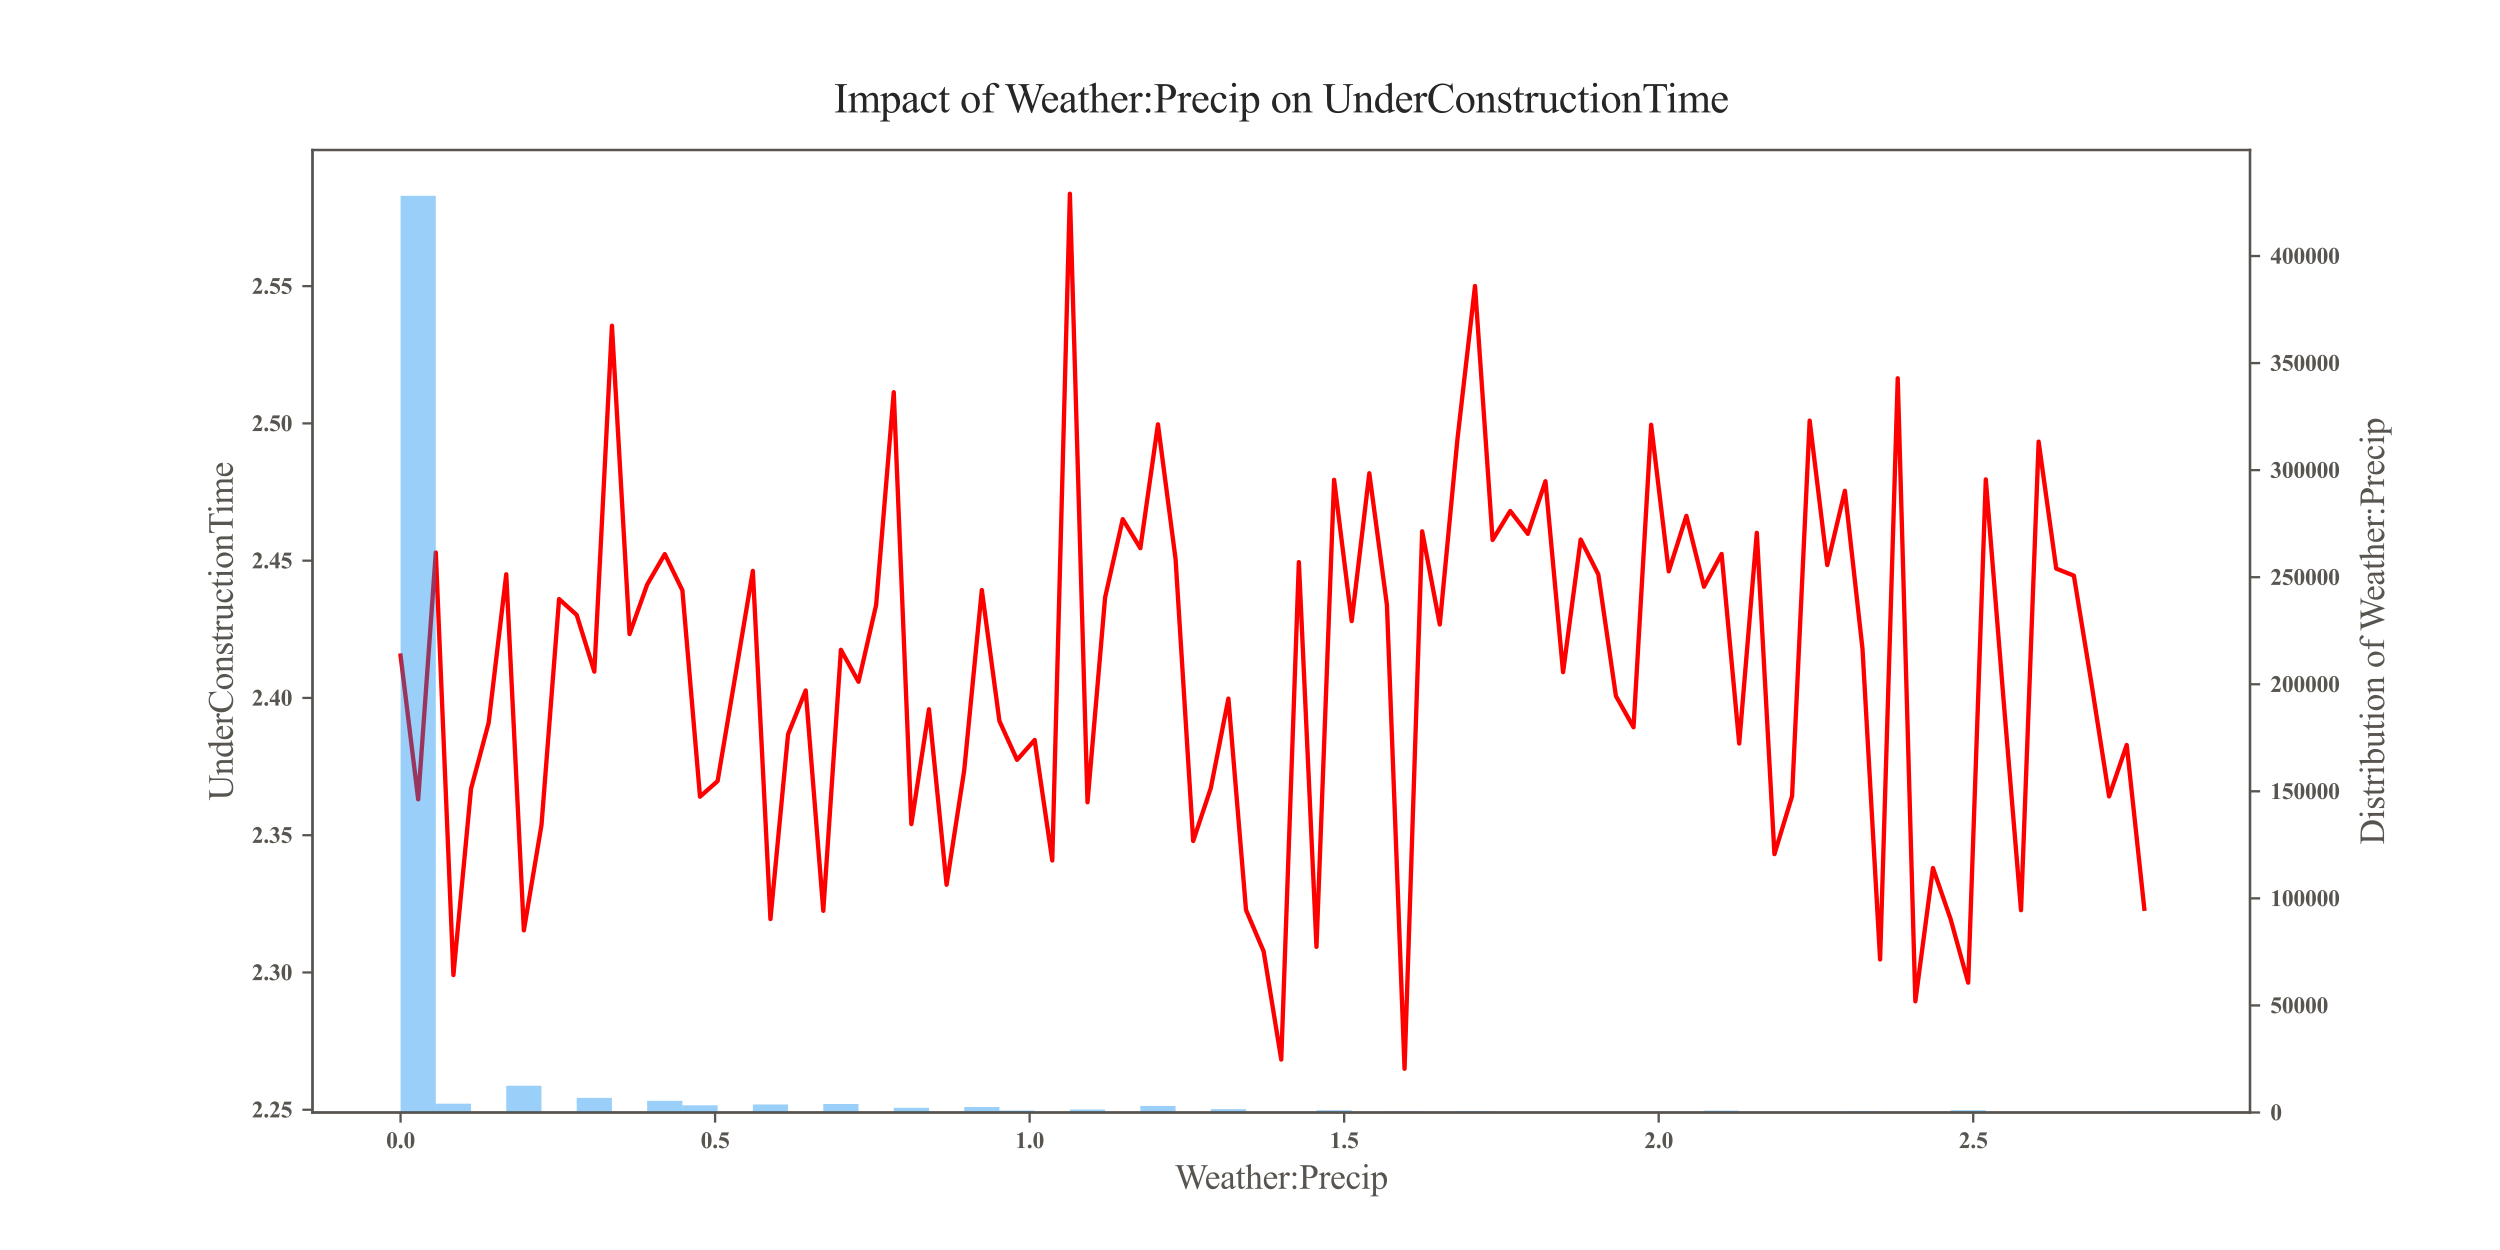 <?xml version="1.0" encoding="utf-8" standalone="no"?>
<!DOCTYPE svg PUBLIC "-//W3C//DTD SVG 1.1//EN"
  "http://www.w3.org/Graphics/SVG/1.1/DTD/svg11.dtd">
<svg xmlns:xlink="http://www.w3.org/1999/xlink" width="864pt" height="432pt" viewBox="0 0 864 432" xmlns="http://www.w3.org/2000/svg" version="1.1">
 <defs>
  <style type="text/css">*{stroke-linejoin: round; stroke-linecap: butt}</style>
 </defs>
 <g id="figure_1">
  <g id="patch_1">
   <path d="M 0 432 
L 864 432 
L 864 0 
L 0 0 
z
" style="fill: #ffffff"/>
  </g>
  <g id="axes_1">
   <g id="patch_2">
    <path d="M 108 384.48 
L 777.6 384.48 
L 777.6 51.84 
L 108 51.84 
z
" style="fill: #ffffff"/>
   </g>
   <g id="PolyCollection_1"/>
   <g id="matplotlib.axis_1">
    <g id="xtick_1">
     <g id="line2d_1">
      <defs>
       <path id="mfc315e205b" d="M 0 0 
L 0 3.5 
" style="stroke: #58544f; stroke-width: 0.8"/>
      </defs>
      <g>
       <use xlink:href="#mfc315e205b" x="138.436" y="384.48" style="fill: #58544f; stroke: #58544f; stroke-width: 0.8"/>
      </g>
     </g>
     <g id="text_1">
      <!-- 0.0 -->
      <g style="fill: #58544f" transform="translate(133.436 396.777) scale(0.08 -0.08)">
       <defs>
        <path id="TimesNewRomanPS-BoldMT-30" d="M 2966 2119 
Q 2966 1484 2788 934 
Q 2681 597 2501 381 
Q 2322 166 2094 39 
Q 1866 -88 1597 -88 
Q 1291 -88 1044 68 
Q 797 225 606 516 
Q 469 728 366 1081 
Q 231 1559 231 2069 
Q 231 2759 425 3338 
Q 584 3816 909 4070 
Q 1234 4325 1597 4325 
Q 1966 4325 2286 4073 
Q 2606 3822 2756 3397 
Q 2966 2813 2966 2119 
z
M 2003 2125 
Q 2003 3238 1991 3422 
Q 1959 3856 1841 4009 
Q 1763 4109 1588 4109 
Q 1453 4109 1375 4034 
Q 1259 3925 1218 3648 
Q 1178 3372 1178 1719 
Q 1178 819 1241 513 
Q 1288 291 1375 216 
Q 1463 141 1606 141 
Q 1763 141 1841 241 
Q 1972 416 1991 781 
L 2003 2125 
z
" transform="scale(0.016)"/>
        <path id="TimesNewRomanPS-BoldMT-2e" d="M 800 963 
Q 1019 963 1170 809 
Q 1322 656 1322 441 
Q 1322 225 1169 73 
Q 1016 -78 800 -78 
Q 584 -78 432 73 
Q 281 225 281 441 
Q 281 656 432 809 
Q 584 963 800 963 
z
" transform="scale(0.016)"/>
       </defs>
       <use xlink:href="#TimesNewRomanPS-BoldMT-30"/>
       <use xlink:href="#TimesNewRomanPS-BoldMT-2e" x="50"/>
       <use xlink:href="#TimesNewRomanPS-BoldMT-30" x="75"/>
      </g>
     </g>
    </g>
    <g id="xtick_2">
     <g id="line2d_2">
      <g>
       <use xlink:href="#mfc315e205b" x="247.138" y="384.48" style="fill: #58544f; stroke: #58544f; stroke-width: 0.8"/>
      </g>
     </g>
     <g id="text_2">
      <!-- 0.5 -->
      <g style="fill: #58544f" transform="translate(242.138 396.777) scale(0.08 -0.08)">
       <defs>
        <path id="TimesNewRomanPS-BoldMT-35" d="M 975 4238 
L 2959 4238 
L 2644 3431 
L 975 3431 
L 816 3009 
Q 1894 2969 2475 2472 
Q 2953 2063 2953 1453 
Q 2953 1063 2731 689 
Q 2509 316 2106 114 
Q 1703 -88 1222 -88 
Q 703 -88 425 106 
Q 231 244 231 419 
Q 231 553 332 656 
Q 434 759 569 759 
Q 691 759 816 709 
Q 941 659 1244 447 
Q 1434 316 1572 266 
Q 1669 228 1791 228 
Q 2047 228 2226 415 
Q 2406 603 2406 866 
Q 2406 1416 1856 1759 
Q 1306 2103 469 2103 
Q 384 2103 216 2100 
L 975 4238 
z
" transform="scale(0.016)"/>
       </defs>
       <use xlink:href="#TimesNewRomanPS-BoldMT-30"/>
       <use xlink:href="#TimesNewRomanPS-BoldMT-2e" x="50"/>
       <use xlink:href="#TimesNewRomanPS-BoldMT-35" x="75"/>
      </g>
     </g>
    </g>
    <g id="xtick_3">
     <g id="line2d_3">
      <g>
       <use xlink:href="#mfc315e205b" x="355.839" y="384.48" style="fill: #58544f; stroke: #58544f; stroke-width: 0.8"/>
      </g>
     </g>
     <g id="text_3">
      <!-- 1.0 -->
      <g style="fill: #58544f" transform="translate(350.839 396.777) scale(0.08 -0.08)">
       <defs>
        <path id="TimesNewRomanPS-BoldMT-31" d="M 2084 4325 
L 2084 859 
Q 2084 469 2118 361 
Q 2153 253 2262 184 
Q 2372 116 2613 116 
L 2709 116 
L 2709 0 
L 478 0 
L 478 116 
L 591 116 
Q 863 116 978 178 
Q 1094 241 1134 350 
Q 1175 459 1175 859 
L 1175 3056 
Q 1175 3350 1147 3423 
Q 1119 3497 1042 3548 
Q 966 3600 866 3600 
Q 706 3600 478 3500 
L 422 3613 
L 1981 4325 
L 2084 4325 
z
" transform="scale(0.016)"/>
       </defs>
       <use xlink:href="#TimesNewRomanPS-BoldMT-31"/>
       <use xlink:href="#TimesNewRomanPS-BoldMT-2e" x="50"/>
       <use xlink:href="#TimesNewRomanPS-BoldMT-30" x="75"/>
      </g>
     </g>
    </g>
    <g id="xtick_4">
     <g id="line2d_4">
      <g>
       <use xlink:href="#mfc315e205b" x="464.54" y="384.48" style="fill: #58544f; stroke: #58544f; stroke-width: 0.8"/>
      </g>
     </g>
     <g id="text_4">
      <!-- 1.5 -->
      <g style="fill: #58544f" transform="translate(459.54 396.777) scale(0.08 -0.08)">
       <use xlink:href="#TimesNewRomanPS-BoldMT-31"/>
       <use xlink:href="#TimesNewRomanPS-BoldMT-2e" x="50"/>
       <use xlink:href="#TimesNewRomanPS-BoldMT-35" x="75"/>
      </g>
     </g>
    </g>
    <g id="xtick_5">
     <g id="line2d_5">
      <g>
       <use xlink:href="#mfc315e205b" x="573.242" y="384.48" style="fill: #58544f; stroke: #58544f; stroke-width: 0.8"/>
      </g>
     </g>
     <g id="text_5">
      <!-- 2.0 -->
      <g style="fill: #58544f" transform="translate(568.242 396.777) scale(0.08 -0.08)">
       <defs>
        <path id="TimesNewRomanPS-BoldMT-32" d="M 2650 0 
L 156 0 
L 156 69 
Q 1303 1434 1548 1906 
Q 1794 2378 1794 2828 
Q 1794 3156 1591 3373 
Q 1388 3591 1094 3591 
Q 613 3591 347 3109 
L 231 3150 
Q 400 3750 744 4037 
Q 1088 4325 1538 4325 
Q 1859 4325 2125 4175 
Q 2391 4025 2541 3764 
Q 2691 3503 2691 3275 
Q 2691 2859 2459 2431 
Q 2144 1853 1081 819 
L 1997 819 
Q 2334 819 2436 847 
Q 2538 875 2603 942 
Q 2669 1009 2775 1225 
L 2888 1225 
L 2650 0 
z
" transform="scale(0.016)"/>
       </defs>
       <use xlink:href="#TimesNewRomanPS-BoldMT-32"/>
       <use xlink:href="#TimesNewRomanPS-BoldMT-2e" x="50"/>
       <use xlink:href="#TimesNewRomanPS-BoldMT-30" x="75"/>
      </g>
     </g>
    </g>
    <g id="xtick_6">
     <g id="line2d_6">
      <g>
       <use xlink:href="#mfc315e205b" x="681.943" y="384.48" style="fill: #58544f; stroke: #58544f; stroke-width: 0.8"/>
      </g>
     </g>
     <g id="text_6">
      <!-- 2.5 -->
      <g style="fill: #58544f" transform="translate(676.943 396.777) scale(0.08 -0.08)">
       <use xlink:href="#TimesNewRomanPS-BoldMT-32"/>
       <use xlink:href="#TimesNewRomanPS-BoldMT-2e" x="50"/>
       <use xlink:href="#TimesNewRomanPS-BoldMT-35" x="75"/>
      </g>
     </g>
    </g>
    <g id="text_7">
     <!-- Weather:Precip -->
     <g style="fill: #58544f" transform="translate(405.967 410.821) scale(0.12 -0.12)">
      <defs>
       <path id="TimesNewRomanPSMT-57" d="M 5991 4238 
L 5991 4122 
Q 5825 4122 5722 4062 
Q 5619 4003 5525 3841 
Q 5463 3731 5328 3319 
L 4147 -97 
L 4022 -97 
L 3056 2613 
L 2097 -97 
L 1984 -97 
L 725 3422 
Q 584 3816 547 3888 
Q 484 4006 376 4064 
Q 269 4122 84 4122 
L 84 4238 
L 1653 4238 
L 1653 4122 
L 1578 4122 
Q 1413 4122 1325 4047 
Q 1238 3972 1238 3866 
Q 1238 3756 1375 3363 
L 2209 984 
L 2913 3006 
L 2788 3363 
L 2688 3647 
Q 2622 3803 2541 3922 
Q 2500 3981 2441 4022 
Q 2363 4078 2284 4103 
Q 2225 4122 2097 4122 
L 2097 4238 
L 3747 4238 
L 3747 4122 
L 3634 4122 
Q 3459 4122 3378 4047 
Q 3297 3972 3297 3844 
Q 3297 3684 3438 3288 
L 4250 984 
L 5056 3319 
Q 5194 3706 5194 3856 
Q 5194 3928 5148 3990 
Q 5103 4053 5034 4078 
Q 4916 4122 4725 4122 
L 4725 4238 
L 5991 4238 
z
" transform="scale(0.016)"/>
       <path id="TimesNewRomanPSMT-65" d="M 681 1784 
Q 678 1147 991 784 
Q 1303 422 1725 422 
Q 2006 422 2214 576 
Q 2422 731 2563 1106 
L 2659 1044 
Q 2594 616 2278 264 
Q 1963 -88 1488 -88 
Q 972 -88 605 314 
Q 238 716 238 1394 
Q 238 2128 614 2539 
Q 991 2950 1559 2950 
Q 2041 2950 2350 2633 
Q 2659 2316 2659 1784 
L 681 1784 
z
M 681 1966 
L 2006 1966 
Q 1991 2241 1941 2353 
Q 1863 2528 1708 2628 
Q 1553 2728 1384 2728 
Q 1125 2728 920 2526 
Q 716 2325 681 1966 
z
" transform="scale(0.016)"/>
       <path id="TimesNewRomanPSMT-61" d="M 1822 413 
Q 1381 72 1269 19 
Q 1100 -59 909 -59 
Q 613 -59 420 144 
Q 228 347 228 678 
Q 228 888 322 1041 
Q 450 1253 767 1440 
Q 1084 1628 1822 1897 
L 1822 2009 
Q 1822 2438 1686 2597 
Q 1550 2756 1291 2756 
Q 1094 2756 978 2650 
Q 859 2544 859 2406 
L 866 2225 
Q 866 2081 792 2003 
Q 719 1925 600 1925 
Q 484 1925 411 2006 
Q 338 2088 338 2228 
Q 338 2497 613 2722 
Q 888 2947 1384 2947 
Q 1766 2947 2009 2819 
Q 2194 2722 2281 2516 
Q 2338 2381 2338 1966 
L 2338 994 
Q 2338 584 2353 492 
Q 2369 400 2405 369 
Q 2441 338 2488 338 
Q 2538 338 2575 359 
Q 2641 400 2828 588 
L 2828 413 
Q 2478 -56 2159 -56 
Q 2006 -56 1915 50 
Q 1825 156 1822 413 
z
M 1822 616 
L 1822 1706 
Q 1350 1519 1213 1441 
Q 966 1303 859 1153 
Q 753 1003 753 825 
Q 753 600 887 451 
Q 1022 303 1197 303 
Q 1434 303 1822 616 
z
" transform="scale(0.016)"/>
       <path id="TimesNewRomanPSMT-74" d="M 1031 3803 
L 1031 2863 
L 1700 2863 
L 1700 2644 
L 1031 2644 
L 1031 788 
Q 1031 509 1111 412 
Q 1191 316 1316 316 
Q 1419 316 1516 380 
Q 1613 444 1666 569 
L 1788 569 
Q 1678 263 1478 108 
Q 1278 -47 1066 -47 
Q 922 -47 784 33 
Q 647 113 581 261 
Q 516 409 516 719 
L 516 2644 
L 63 2644 
L 63 2747 
Q 234 2816 414 2980 
Q 594 3144 734 3369 
Q 806 3488 934 3803 
L 1031 3803 
z
" transform="scale(0.016)"/>
       <path id="TimesNewRomanPSMT-68" d="M 1041 4444 
L 1041 2350 
Q 1388 2731 1591 2839 
Q 1794 2947 1997 2947 
Q 2241 2947 2416 2812 
Q 2591 2678 2675 2391 
Q 2734 2191 2734 1659 
L 2734 647 
Q 2734 375 2778 275 
Q 2809 200 2884 156 
Q 2959 113 3159 113 
L 3159 0 
L 1753 0 
L 1753 113 
L 1819 113 
Q 2019 113 2097 173 
Q 2175 234 2206 353 
Q 2216 403 2216 647 
L 2216 1659 
Q 2216 2128 2167 2275 
Q 2119 2422 2012 2495 
Q 1906 2569 1756 2569 
Q 1603 2569 1437 2487 
Q 1272 2406 1041 2159 
L 1041 647 
Q 1041 353 1073 281 
Q 1106 209 1195 161 
Q 1284 113 1503 113 
L 1503 0 
L 84 0 
L 84 113 
Q 275 113 384 172 
Q 447 203 484 290 
Q 522 378 522 647 
L 522 3238 
Q 522 3728 498 3840 
Q 475 3953 426 3993 
Q 378 4034 297 4034 
Q 231 4034 84 3984 
L 41 4094 
L 897 4444 
L 1041 4444 
z
" transform="scale(0.016)"/>
       <path id="TimesNewRomanPSMT-72" d="M 1038 2947 
L 1038 2303 
Q 1397 2947 1775 2947 
Q 1947 2947 2059 2842 
Q 2172 2738 2172 2600 
Q 2172 2478 2090 2393 
Q 2009 2309 1897 2309 
Q 1788 2309 1652 2417 
Q 1516 2525 1450 2525 
Q 1394 2525 1328 2463 
Q 1188 2334 1038 2041 
L 1038 669 
Q 1038 431 1097 309 
Q 1138 225 1241 169 
Q 1344 113 1538 113 
L 1538 0 
L 72 0 
L 72 113 
Q 291 113 397 181 
Q 475 231 506 341 
Q 522 394 522 644 
L 522 1753 
Q 522 2253 501 2348 
Q 481 2444 426 2487 
Q 372 2531 291 2531 
Q 194 2531 72 2484 
L 41 2597 
L 906 2947 
L 1038 2947 
z
" transform="scale(0.016)"/>
       <path id="TimesNewRomanPSMT-3a" d="M 903 2950 
Q 1047 2950 1148 2848 
Q 1250 2747 1250 2603 
Q 1250 2459 1148 2357 
Q 1047 2256 903 2256 
Q 759 2256 657 2357 
Q 556 2459 556 2603 
Q 556 2747 657 2848 
Q 759 2950 903 2950 
z
M 897 609 
Q 1044 609 1145 506 
Q 1247 403 1247 259 
Q 1247 116 1144 14 
Q 1041 -88 897 -88 
Q 753 -88 651 14 
Q 550 116 550 259 
Q 550 403 651 506 
Q 753 609 897 609 
z
" transform="scale(0.016)"/>
       <path id="TimesNewRomanPSMT-50" d="M 1313 1984 
L 1313 750 
Q 1313 350 1400 253 
Q 1519 116 1759 116 
L 1922 116 
L 1922 0 
L 106 0 
L 106 116 
L 266 116 
Q 534 116 650 291 
Q 713 388 713 750 
L 713 3488 
Q 713 3888 628 3984 
Q 506 4122 266 4122 
L 106 4122 
L 106 4238 
L 1659 4238 
Q 2228 4238 2556 4120 
Q 2884 4003 3109 3725 
Q 3334 3447 3334 3066 
Q 3334 2547 2992 2222 
Q 2650 1897 2025 1897 
Q 1872 1897 1694 1919 
Q 1516 1941 1313 1984 
z
M 1313 2163 
Q 1478 2131 1606 2115 
Q 1734 2100 1825 2100 
Q 2150 2100 2386 2351 
Q 2622 2603 2622 3003 
Q 2622 3278 2509 3514 
Q 2397 3750 2190 3867 
Q 1984 3984 1722 3984 
Q 1563 3984 1313 3925 
L 1313 2163 
z
" transform="scale(0.016)"/>
       <path id="TimesNewRomanPSMT-63" d="M 2631 1088 
Q 2516 522 2178 217 
Q 1841 -88 1431 -88 
Q 944 -88 581 321 
Q 219 731 219 1428 
Q 219 2103 620 2525 
Q 1022 2947 1584 2947 
Q 2006 2947 2278 2723 
Q 2550 2500 2550 2259 
Q 2550 2141 2473 2067 
Q 2397 1994 2259 1994 
Q 2075 1994 1981 2113 
Q 1928 2178 1911 2362 
Q 1894 2547 1784 2644 
Q 1675 2738 1481 2738 
Q 1169 2738 978 2506 
Q 725 2200 725 1697 
Q 725 1184 976 792 
Q 1228 400 1656 400 
Q 1963 400 2206 609 
Q 2378 753 2541 1131 
L 2631 1088 
z
" transform="scale(0.016)"/>
       <path id="TimesNewRomanPSMT-69" d="M 928 4444 
Q 1059 4444 1151 4351 
Q 1244 4259 1244 4128 
Q 1244 3997 1151 3903 
Q 1059 3809 928 3809 
Q 797 3809 703 3903 
Q 609 3997 609 4128 
Q 609 4259 701 4351 
Q 794 4444 928 4444 
z
M 1188 2947 
L 1188 647 
Q 1188 378 1227 289 
Q 1266 200 1342 156 
Q 1419 113 1622 113 
L 1622 0 
L 231 0 
L 231 113 
Q 441 113 512 153 
Q 584 194 626 287 
Q 669 381 669 647 
L 669 1750 
Q 669 2216 641 2353 
Q 619 2453 572 2492 
Q 525 2531 444 2531 
Q 356 2531 231 2484 
L 188 2597 
L 1050 2947 
L 1188 2947 
z
" transform="scale(0.016)"/>
       <path id="TimesNewRomanPSMT-70" d="M -6 2578 
L 875 2934 
L 994 2934 
L 994 2266 
Q 1216 2644 1439 2795 
Q 1663 2947 1909 2947 
Q 2341 2947 2628 2609 
Q 2981 2197 2981 1534 
Q 2981 794 2556 309 
Q 2206 -88 1675 -88 
Q 1444 -88 1275 -22 
Q 1150 25 994 166 
L 994 -706 
Q 994 -1000 1030 -1079 
Q 1066 -1159 1155 -1206 
Q 1244 -1253 1478 -1253 
L 1478 -1369 
L -22 -1369 
L -22 -1253 
L 56 -1253 
Q 228 -1256 350 -1188 
Q 409 -1153 442 -1076 
Q 475 -1000 475 -688 
L 475 2019 
Q 475 2297 450 2372 
Q 425 2447 370 2484 
Q 316 2522 222 2522 
Q 147 2522 31 2478 
L -6 2578 
z
M 994 2081 
L 994 1013 
Q 994 666 1022 556 
Q 1066 375 1236 237 
Q 1406 100 1666 100 
Q 1978 100 2172 344 
Q 2425 663 2425 1241 
Q 2425 1897 2138 2250 
Q 1938 2494 1663 2494 
Q 1513 2494 1366 2419 
Q 1253 2363 994 2081 
z
" transform="scale(0.016)"/>
      </defs>
      <use xlink:href="#TimesNewRomanPSMT-57"/>
      <use xlink:href="#TimesNewRomanPSMT-65" x="86.385"/>
      <use xlink:href="#TimesNewRomanPSMT-61" x="130.77"/>
      <use xlink:href="#TimesNewRomanPSMT-74" x="175.154"/>
      <use xlink:href="#TimesNewRomanPSMT-68" x="202.938"/>
      <use xlink:href="#TimesNewRomanPSMT-65" x="252.938"/>
      <use xlink:href="#TimesNewRomanPSMT-72" x="297.322"/>
      <use xlink:href="#TimesNewRomanPSMT-3a" x="330.623"/>
      <use xlink:href="#TimesNewRomanPSMT-50" x="358.406"/>
      <use xlink:href="#TimesNewRomanPSMT-72" x="414.021"/>
      <use xlink:href="#TimesNewRomanPSMT-65" x="447.322"/>
      <use xlink:href="#TimesNewRomanPSMT-63" x="491.707"/>
      <use xlink:href="#TimesNewRomanPSMT-69" x="536.092"/>
      <use xlink:href="#TimesNewRomanPSMT-70" x="563.875"/>
     </g>
    </g>
   </g>
   <g id="matplotlib.axis_2">
    <g id="ytick_1">
     <g id="line2d_7">
      <defs>
       <path id="m10280d7bfc" d="M 0 0 
L -3.5 0 
" style="stroke: #58544f; stroke-width: 0.8"/>
      </defs>
      <g>
       <use xlink:href="#m10280d7bfc" x="108" y="383.521" style="fill: #58544f; stroke: #58544f; stroke-width: 0.8"/>
      </g>
     </g>
     <g id="text_8">
      <!-- 2.25 -->
      <g style="fill: #58544f" transform="translate(87 386.17) scale(0.08 -0.08)">
       <use xlink:href="#TimesNewRomanPS-BoldMT-32"/>
       <use xlink:href="#TimesNewRomanPS-BoldMT-2e" x="50"/>
       <use xlink:href="#TimesNewRomanPS-BoldMT-32" x="75"/>
       <use xlink:href="#TimesNewRomanPS-BoldMT-35" x="125"/>
      </g>
     </g>
    </g>
    <g id="ytick_2">
     <g id="line2d_8">
      <g>
       <use xlink:href="#m10280d7bfc" x="108" y="336.083" style="fill: #58544f; stroke: #58544f; stroke-width: 0.8"/>
      </g>
     </g>
     <g id="text_9">
      <!-- 2.30 -->
      <g style="fill: #58544f" transform="translate(87 338.731) scale(0.08 -0.08)">
       <defs>
        <path id="TimesNewRomanPS-BoldMT-33" d="M 947 2125 
L 947 2234 
Q 1303 2338 1440 2427 
Q 1578 2516 1678 2698 
Q 1778 2881 1778 3069 
Q 1778 3328 1589 3514 
Q 1400 3700 1119 3700 
Q 681 3700 375 3238 
L 259 3278 
Q 484 3800 836 4062 
Q 1188 4325 1619 4325 
Q 2059 4325 2345 4056 
Q 2631 3788 2631 3428 
Q 2631 3194 2498 2976 
Q 2366 2759 2081 2594 
Q 2447 2416 2639 2155 
Q 2831 1894 2831 1500 
Q 2831 838 2351 373 
Q 1872 -91 1066 -91 
Q 528 -91 281 88 
Q 103 213 103 409 
Q 103 553 206 654 
Q 309 756 444 756 
Q 547 756 638 713 
Q 688 688 992 439 
Q 1297 191 1563 191 
Q 1794 191 1959 373 
Q 2125 556 2125 838 
Q 2125 1266 1825 1627 
Q 1525 1988 947 2125 
z
" transform="scale(0.016)"/>
       </defs>
       <use xlink:href="#TimesNewRomanPS-BoldMT-32"/>
       <use xlink:href="#TimesNewRomanPS-BoldMT-2e" x="50"/>
       <use xlink:href="#TimesNewRomanPS-BoldMT-33" x="75"/>
       <use xlink:href="#TimesNewRomanPS-BoldMT-30" x="125"/>
      </g>
     </g>
    </g>
    <g id="ytick_3">
     <g id="line2d_9">
      <g>
       <use xlink:href="#m10280d7bfc" x="108" y="288.644" style="fill: #58544f; stroke: #58544f; stroke-width: 0.8"/>
      </g>
     </g>
     <g id="text_10">
      <!-- 2.35 -->
      <g style="fill: #58544f" transform="translate(87 291.293) scale(0.08 -0.08)">
       <use xlink:href="#TimesNewRomanPS-BoldMT-32"/>
       <use xlink:href="#TimesNewRomanPS-BoldMT-2e" x="50"/>
       <use xlink:href="#TimesNewRomanPS-BoldMT-33" x="75"/>
       <use xlink:href="#TimesNewRomanPS-BoldMT-35" x="125"/>
      </g>
     </g>
    </g>
    <g id="ytick_4">
     <g id="line2d_10">
      <g>
       <use xlink:href="#m10280d7bfc" x="108" y="241.206" style="fill: #58544f; stroke: #58544f; stroke-width: 0.8"/>
      </g>
     </g>
     <g id="text_11">
      <!-- 2.40 -->
      <g style="fill: #58544f" transform="translate(87 243.854) scale(0.08 -0.08)">
       <defs>
        <path id="TimesNewRomanPS-BoldMT-34" d="M 159 1597 
L 2172 4325 
L 2553 4325 
L 2553 1597 
L 2941 1597 
L 2941 950 
L 2553 950 
L 2553 0 
L 1694 0 
L 1694 950 
L 159 950 
L 159 1597 
z
M 463 1597 
L 1694 1597 
L 1694 3269 
L 463 1597 
z
" transform="scale(0.016)"/>
       </defs>
       <use xlink:href="#TimesNewRomanPS-BoldMT-32"/>
       <use xlink:href="#TimesNewRomanPS-BoldMT-2e" x="50"/>
       <use xlink:href="#TimesNewRomanPS-BoldMT-34" x="75"/>
       <use xlink:href="#TimesNewRomanPS-BoldMT-30" x="125"/>
      </g>
     </g>
    </g>
    <g id="ytick_5">
     <g id="line2d_11">
      <g>
       <use xlink:href="#m10280d7bfc" x="108" y="193.767" style="fill: #58544f; stroke: #58544f; stroke-width: 0.8"/>
      </g>
     </g>
     <g id="text_12">
      <!-- 2.45 -->
      <g style="fill: #58544f" transform="translate(87 196.416) scale(0.08 -0.08)">
       <use xlink:href="#TimesNewRomanPS-BoldMT-32"/>
       <use xlink:href="#TimesNewRomanPS-BoldMT-2e" x="50"/>
       <use xlink:href="#TimesNewRomanPS-BoldMT-34" x="75"/>
       <use xlink:href="#TimesNewRomanPS-BoldMT-35" x="125"/>
      </g>
     </g>
    </g>
    <g id="ytick_6">
     <g id="line2d_12">
      <g>
       <use xlink:href="#m10280d7bfc" x="108" y="146.329" style="fill: #58544f; stroke: #58544f; stroke-width: 0.8"/>
      </g>
     </g>
     <g id="text_13">
      <!-- 2.50 -->
      <g style="fill: #58544f" transform="translate(87 148.977) scale(0.08 -0.08)">
       <use xlink:href="#TimesNewRomanPS-BoldMT-32"/>
       <use xlink:href="#TimesNewRomanPS-BoldMT-2e" x="50"/>
       <use xlink:href="#TimesNewRomanPS-BoldMT-35" x="75"/>
       <use xlink:href="#TimesNewRomanPS-BoldMT-30" x="125"/>
      </g>
     </g>
    </g>
    <g id="ytick_7">
     <g id="line2d_13">
      <g>
       <use xlink:href="#m10280d7bfc" x="108" y="98.89" style="fill: #58544f; stroke: #58544f; stroke-width: 0.8"/>
      </g>
     </g>
     <g id="text_14">
      <!-- 2.55 -->
      <g style="fill: #58544f" transform="translate(87 101.539) scale(0.08 -0.08)">
       <use xlink:href="#TimesNewRomanPS-BoldMT-32"/>
       <use xlink:href="#TimesNewRomanPS-BoldMT-2e" x="50"/>
       <use xlink:href="#TimesNewRomanPS-BoldMT-35" x="75"/>
       <use xlink:href="#TimesNewRomanPS-BoldMT-35" x="125"/>
      </g>
     </g>
    </g>
    <g id="text_15">
     <!-- UnderConstructionTime -->
     <g style="fill: #58544f" transform="translate(80.433 276.606) rotate(-90) scale(0.12 -0.12)">
      <defs>
       <path id="TimesNewRomanPSMT-55" d="M 3053 4122 
L 3053 4238 
L 4553 4238 
L 4553 4122 
L 4394 4122 
Q 4144 4122 4009 3913 
Q 3944 3816 3944 3463 
L 3944 1744 
Q 3944 1106 3817 754 
Q 3691 403 3320 151 
Q 2950 -100 2313 -100 
Q 1619 -100 1259 140 
Q 900 381 750 788 
Q 650 1066 650 1831 
L 650 3488 
Q 650 3878 542 4000 
Q 434 4122 194 4122 
L 34 4122 
L 34 4238 
L 1866 4238 
L 1866 4122 
L 1703 4122 
Q 1441 4122 1328 3956 
Q 1250 3844 1250 3488 
L 1250 1641 
Q 1250 1394 1295 1075 
Q 1341 756 1459 578 
Q 1578 400 1801 284 
Q 2025 169 2350 169 
Q 2766 169 3094 350 
Q 3422 531 3542 814 
Q 3663 1097 3663 1772 
L 3663 3488 
Q 3663 3884 3575 3984 
Q 3453 4122 3213 4122 
L 3053 4122 
z
" transform="scale(0.016)"/>
       <path id="TimesNewRomanPSMT-6e" d="M 1034 2341 
Q 1538 2947 1994 2947 
Q 2228 2947 2397 2830 
Q 2566 2713 2666 2444 
Q 2734 2256 2734 1869 
L 2734 647 
Q 2734 375 2778 278 
Q 2813 200 2889 156 
Q 2966 113 3172 113 
L 3172 0 
L 1756 0 
L 1756 113 
L 1816 113 
Q 2016 113 2095 173 
Q 2175 234 2206 353 
Q 2219 400 2219 647 
L 2219 1819 
Q 2219 2209 2117 2386 
Q 2016 2563 1775 2563 
Q 1403 2563 1034 2156 
L 1034 647 
Q 1034 356 1069 288 
Q 1113 197 1189 155 
Q 1266 113 1500 113 
L 1500 0 
L 84 0 
L 84 113 
L 147 113 
Q 366 113 442 223 
Q 519 334 519 647 
L 519 1709 
Q 519 2225 495 2337 
Q 472 2450 423 2490 
Q 375 2531 294 2531 
Q 206 2531 84 2484 
L 38 2597 
L 900 2947 
L 1034 2947 
L 1034 2341 
z
" transform="scale(0.016)"/>
       <path id="TimesNewRomanPSMT-64" d="M 2222 322 
Q 2013 103 1813 7 
Q 1613 -88 1381 -88 
Q 913 -88 563 304 
Q 213 697 213 1313 
Q 213 1928 600 2439 
Q 988 2950 1597 2950 
Q 1975 2950 2222 2709 
L 2222 3238 
Q 2222 3728 2198 3840 
Q 2175 3953 2125 3993 
Q 2075 4034 2000 4034 
Q 1919 4034 1784 3984 
L 1744 4094 
L 2597 4444 
L 2738 4444 
L 2738 1134 
Q 2738 631 2761 520 
Q 2784 409 2836 365 
Q 2888 322 2956 322 
Q 3041 322 3181 375 
L 3216 266 
L 2366 -88 
L 2222 -88 
L 2222 322 
z
M 2222 541 
L 2222 2016 
Q 2203 2228 2109 2403 
Q 2016 2578 1861 2667 
Q 1706 2756 1559 2756 
Q 1284 2756 1069 2509 
Q 784 2184 784 1559 
Q 784 928 1059 592 
Q 1334 256 1672 256 
Q 1956 256 2222 541 
z
" transform="scale(0.016)"/>
       <path id="TimesNewRomanPSMT-43" d="M 3853 4334 
L 3950 2894 
L 3853 2894 
Q 3659 3541 3300 3825 
Q 2941 4109 2438 4109 
Q 2016 4109 1675 3895 
Q 1334 3681 1139 3212 
Q 944 2744 944 2047 
Q 944 1472 1128 1050 
Q 1313 628 1683 403 
Q 2053 178 2528 178 
Q 2941 178 3256 354 
Q 3572 531 3950 1056 
L 4047 994 
Q 3728 428 3303 165 
Q 2878 -97 2294 -97 
Q 1241 -97 663 684 
Q 231 1266 231 2053 
Q 231 2688 515 3219 
Q 800 3750 1298 4042 
Q 1797 4334 2388 4334 
Q 2847 4334 3294 4109 
Q 3425 4041 3481 4041 
Q 3566 4041 3628 4100 
Q 3709 4184 3744 4334 
L 3853 4334 
z
" transform="scale(0.016)"/>
       <path id="TimesNewRomanPSMT-6f" d="M 1600 2947 
Q 2250 2947 2644 2453 
Q 2978 2031 2978 1484 
Q 2978 1100 2793 706 
Q 2609 313 2286 112 
Q 1963 -88 1566 -88 
Q 919 -88 538 428 
Q 216 863 216 1403 
Q 216 1797 411 2186 
Q 606 2575 925 2761 
Q 1244 2947 1600 2947 
z
M 1503 2744 
Q 1338 2744 1170 2645 
Q 1003 2547 900 2300 
Q 797 2053 797 1666 
Q 797 1041 1045 587 
Q 1294 134 1700 134 
Q 2003 134 2200 384 
Q 2397 634 2397 1244 
Q 2397 2006 2069 2444 
Q 1847 2744 1503 2744 
z
" transform="scale(0.016)"/>
       <path id="TimesNewRomanPSMT-73" d="M 2050 2947 
L 2050 1972 
L 1947 1972 
Q 1828 2431 1642 2597 
Q 1456 2763 1169 2763 
Q 950 2763 815 2647 
Q 681 2531 681 2391 
Q 681 2216 781 2091 
Q 878 1963 1175 1819 
L 1631 1597 
Q 2266 1288 2266 781 
Q 2266 391 1970 151 
Q 1675 -88 1309 -88 
Q 1047 -88 709 6 
Q 606 38 541 38 
Q 469 38 428 -44 
L 325 -44 
L 325 978 
L 428 978 
Q 516 541 762 319 
Q 1009 97 1316 97 
Q 1531 97 1667 223 
Q 1803 350 1803 528 
Q 1803 744 1651 891 
Q 1500 1038 1047 1263 
Q 594 1488 453 1669 
Q 313 1847 313 2119 
Q 313 2472 555 2709 
Q 797 2947 1181 2947 
Q 1350 2947 1591 2875 
Q 1750 2828 1803 2828 
Q 1853 2828 1881 2850 
Q 1909 2872 1947 2947 
L 2050 2947 
z
" transform="scale(0.016)"/>
       <path id="TimesNewRomanPSMT-75" d="M 2709 2863 
L 2709 1128 
Q 2709 631 2732 520 
Q 2756 409 2807 365 
Q 2859 322 2928 322 
Q 3025 322 3147 375 
L 3191 266 
L 2334 -88 
L 2194 -88 
L 2194 519 
Q 1825 119 1631 15 
Q 1438 -88 1222 -88 
Q 981 -88 804 51 
Q 628 191 559 409 
Q 491 628 491 1028 
L 491 2306 
Q 491 2509 447 2587 
Q 403 2666 317 2708 
Q 231 2750 6 2747 
L 6 2863 
L 1009 2863 
L 1009 947 
Q 1009 547 1148 422 
Q 1288 297 1484 297 
Q 1619 297 1789 381 
Q 1959 466 2194 703 
L 2194 2325 
Q 2194 2569 2105 2655 
Q 2016 2741 1734 2747 
L 1734 2863 
L 2709 2863 
z
" transform="scale(0.016)"/>
       <path id="TimesNewRomanPSMT-54" d="M 3703 4238 
L 3750 3244 
L 3631 3244 
Q 3597 3506 3538 3619 
Q 3441 3800 3280 3886 
Q 3119 3972 2856 3972 
L 2259 3972 
L 2259 734 
Q 2259 344 2344 247 
Q 2463 116 2709 116 
L 2856 116 
L 2856 0 
L 1059 0 
L 1059 116 
L 1209 116 
Q 1478 116 1591 278 
Q 1659 378 1659 734 
L 1659 3972 
L 1150 3972 
Q 853 3972 728 3928 
Q 566 3869 450 3700 
Q 334 3531 313 3244 
L 194 3244 
L 244 4238 
L 3703 4238 
z
" transform="scale(0.016)"/>
       <path id="TimesNewRomanPSMT-6d" d="M 1050 2338 
Q 1363 2650 1419 2697 
Q 1559 2816 1721 2881 
Q 1884 2947 2044 2947 
Q 2313 2947 2506 2790 
Q 2700 2634 2766 2338 
Q 3088 2713 3309 2830 
Q 3531 2947 3766 2947 
Q 3994 2947 4170 2830 
Q 4347 2713 4450 2447 
Q 4519 2266 4519 1878 
L 4519 647 
Q 4519 378 4559 278 
Q 4591 209 4675 161 
Q 4759 113 4950 113 
L 4950 0 
L 3538 0 
L 3538 113 
L 3597 113 
Q 3781 113 3884 184 
Q 3956 234 3988 344 
Q 4000 397 4000 647 
L 4000 1878 
Q 4000 2228 3916 2372 
Q 3794 2572 3525 2572 
Q 3359 2572 3192 2489 
Q 3025 2406 2788 2181 
L 2781 2147 
L 2788 2013 
L 2788 647 
Q 2788 353 2820 281 
Q 2853 209 2943 161 
Q 3034 113 3253 113 
L 3253 0 
L 1806 0 
L 1806 113 
Q 2044 113 2133 169 
Q 2222 225 2256 338 
Q 2272 391 2272 647 
L 2272 1878 
Q 2272 2228 2169 2381 
Q 2031 2581 1784 2581 
Q 1616 2581 1450 2491 
Q 1191 2353 1050 2181 
L 1050 647 
Q 1050 366 1089 281 
Q 1128 197 1204 155 
Q 1281 113 1516 113 
L 1516 0 
L 100 0 
L 100 113 
Q 297 113 375 155 
Q 453 197 493 289 
Q 534 381 534 647 
L 534 1741 
Q 534 2213 506 2350 
Q 484 2453 437 2492 
Q 391 2531 309 2531 
Q 222 2531 100 2484 
L 53 2597 
L 916 2947 
L 1050 2947 
L 1050 2338 
z
" transform="scale(0.016)"/>
      </defs>
      <use xlink:href="#TimesNewRomanPSMT-55"/>
      <use xlink:href="#TimesNewRomanPSMT-6e" x="72.217"/>
      <use xlink:href="#TimesNewRomanPSMT-64" x="122.217"/>
      <use xlink:href="#TimesNewRomanPSMT-65" x="172.217"/>
      <use xlink:href="#TimesNewRomanPSMT-72" x="216.602"/>
      <use xlink:href="#TimesNewRomanPSMT-43" x="249.902"/>
      <use xlink:href="#TimesNewRomanPSMT-6f" x="316.602"/>
      <use xlink:href="#TimesNewRomanPSMT-6e" x="366.602"/>
      <use xlink:href="#TimesNewRomanPSMT-73" x="416.602"/>
      <use xlink:href="#TimesNewRomanPSMT-74" x="455.518"/>
      <use xlink:href="#TimesNewRomanPSMT-72" x="483.301"/>
      <use xlink:href="#TimesNewRomanPSMT-75" x="516.602"/>
      <use xlink:href="#TimesNewRomanPSMT-63" x="566.602"/>
      <use xlink:href="#TimesNewRomanPSMT-74" x="610.986"/>
      <use xlink:href="#TimesNewRomanPSMT-69" x="638.77"/>
      <use xlink:href="#TimesNewRomanPSMT-6f" x="666.553"/>
      <use xlink:href="#TimesNewRomanPSMT-6e" x="716.553"/>
      <use xlink:href="#TimesNewRomanPSMT-54" x="766.553"/>
      <use xlink:href="#TimesNewRomanPSMT-69" x="824.137"/>
      <use xlink:href="#TimesNewRomanPSMT-6d" x="851.92"/>
      <use xlink:href="#TimesNewRomanPSMT-65" x="929.703"/>
     </g>
    </g>
   </g>
   <g id="line2d_14">
    <path d="M 138.436 226.566 
L 144.524 276.245 
L 150.611 190.967 
L 156.698 336.975 
L 162.785 272.609 
L 168.873 249.824 
L 174.96 198.476 
L 181.047 321.525 
L 187.135 285.136 
L 193.222 207.038 
L 199.309 212.526 
L 205.396 232.107 
L 211.484 112.572 
L 217.571 219.131 
L 223.658 202.037 
L 229.745 191.495 
L 235.833 204.022 
L 241.92 275.327 
L 248.007 269.94 
L 254.095 233.737 
L 260.182 197.309 
L 266.269 317.611 
L 272.356 253.757 
L 278.444 238.628 
L 284.531 314.771 
L 290.618 224.567 
L 296.705 235.615 
L 302.793 209.093 
L 308.88 135.551 
L 314.967 284.805 
L 321.055 245.129 
L 327.142 305.759 
L 333.229 266.259 
L 339.316 203.927 
L 345.404 249.199 
L 351.491 262.605 
L 357.578 255.736 
L 363.665 297.375 
L 369.753 66.96 
L 375.84 277.256 
L 381.927 206.472 
L 388.015 179.42 
L 394.102 189.457 
L 400.189 146.646 
L 406.276 193.21 
L 412.364 290.643 
L 418.451 272.382 
L 424.538 241.443 
L 430.625 314.489 
L 436.713 328.779 
L 442.8 366.18 
L 448.887 194.263 
L 454.975 327.224 
L 461.062 165.831 
L 467.149 214.65 
L 473.236 163.569 
L 479.324 209.117 
L 485.411 369.36 
L 491.498 183.626 
L 497.585 215.812 
L 503.673 151.979 
L 509.76 98.848 
L 515.847 186.607 
L 521.935 176.601 
L 528.022 184.496 
L 534.109 166.314 
L 540.196 232.299 
L 546.284 186.471 
L 552.371 198.489 
L 558.458 240.531 
L 564.545 251.34 
L 570.633 146.804 
L 576.72 197.45 
L 582.807 178.289 
L 588.895 202.78 
L 594.982 191.449 
L 601.069 256.961 
L 607.156 184.151 
L 613.244 295.181 
L 619.331 275.193 
L 625.418 145.371 
L 631.505 195.261 
L 637.593 169.63 
L 643.68 224.288 
L 649.767 331.597 
L 655.855 130.734 
L 661.942 346.058 
L 668.029 299.99 
L 674.116 317.596 
L 680.204 339.604 
L 686.291 165.69 
L 692.378 241.257 
L 698.465 314.562 
L 704.553 152.632 
L 710.64 196.515 
L 716.727 198.946 
L 722.815 236.234 
L 728.902 275.234 
L 734.989 257.472 
L 741.076 314.064 
" clip-path="url(#pc564ee9abd)" style="fill: none; stroke: #ff0000; stroke-width: 1.5; stroke-linecap: square"/>
   </g>
   <g id="patch_3">
    <path d="M 108 384.48 
L 108 51.84 
" style="fill: none; stroke: #58544f; stroke-width: 0.8; stroke-linejoin: miter; stroke-linecap: square"/>
   </g>
   <g id="patch_4">
    <path d="M 777.6 384.48 
L 777.6 51.84 
" style="fill: none; stroke: #58544f; stroke-width: 0.8; stroke-linejoin: miter; stroke-linecap: square"/>
   </g>
   <g id="patch_5">
    <path d="M 108 384.48 
L 777.6 384.48 
" style="fill: none; stroke: #58544f; stroke-width: 0.8; stroke-linejoin: miter; stroke-linecap: square"/>
   </g>
   <g id="patch_6">
    <path d="M 108 51.84 
L 777.6 51.84 
" style="fill: none; stroke: #58544f; stroke-width: 0.8; stroke-linejoin: miter; stroke-linecap: square"/>
   </g>
  </g>
  <g id="axes_2">
   <g id="patch_7">
    <path d="M 138.436 384.48 
L 150.611 384.48 
L 150.611 67.68 
L 138.436 67.68 
z
" clip-path="url(#pc564ee9abd)" style="fill: #0088ed; opacity: 0.4"/>
   </g>
   <g id="patch_8">
    <path d="M 150.611 384.48 
L 162.785 384.48 
L 162.785 381.433 
L 150.611 381.433 
z
" clip-path="url(#pc564ee9abd)" style="fill: #0088ed; opacity: 0.4"/>
   </g>
   <g id="patch_9">
    <path d="M 162.785 384.48 
L 174.96 384.48 
L 174.96 384.48 
L 162.785 384.48 
z
" clip-path="url(#pc564ee9abd)" style="fill: #0088ed; opacity: 0.4"/>
   </g>
   <g id="patch_10">
    <path d="M 174.96 384.48 
L 187.135 384.48 
L 187.135 375.229 
L 174.96 375.229 
z
" clip-path="url(#pc564ee9abd)" style="fill: #0088ed; opacity: 0.4"/>
   </g>
   <g id="patch_11">
    <path d="M 187.135 384.48 
L 199.309 384.48 
L 199.309 384.48 
L 187.135 384.48 
z
" clip-path="url(#pc564ee9abd)" style="fill: #0088ed; opacity: 0.4"/>
   </g>
   <g id="patch_12">
    <path d="M 199.309 384.48 
L 211.484 384.48 
L 211.484 379.425 
L 199.309 379.425 
z
" clip-path="url(#pc564ee9abd)" style="fill: #0088ed; opacity: 0.4"/>
   </g>
   <g id="patch_13">
    <path d="M 211.484 384.48 
L 223.658 384.48 
L 223.658 384.48 
L 211.484 384.48 
z
" clip-path="url(#pc564ee9abd)" style="fill: #0088ed; opacity: 0.4"/>
   </g>
   <g id="patch_14">
    <path d="M 223.658 384.48 
L 235.833 384.48 
L 235.833 380.429 
L 223.658 380.429 
z
" clip-path="url(#pc564ee9abd)" style="fill: #0088ed; opacity: 0.4"/>
   </g>
   <g id="patch_15">
    <path d="M 235.833 384.48 
L 248.007 384.48 
L 248.007 382.011 
L 235.833 382.011 
z
" clip-path="url(#pc564ee9abd)" style="fill: #0088ed; opacity: 0.4"/>
   </g>
   <g id="patch_16">
    <path d="M 248.007 384.48 
L 260.182 384.48 
L 260.182 384.48 
L 248.007 384.48 
z
" clip-path="url(#pc564ee9abd)" style="fill: #0088ed; opacity: 0.4"/>
   </g>
   <g id="patch_17">
    <path d="M 260.182 384.48 
L 272.356 384.48 
L 272.356 381.694 
L 260.182 381.694 
z
" clip-path="url(#pc564ee9abd)" style="fill: #0088ed; opacity: 0.4"/>
   </g>
   <g id="patch_18">
    <path d="M 272.356 384.48 
L 284.531 384.48 
L 284.531 384.48 
L 272.356 384.48 
z
" clip-path="url(#pc564ee9abd)" style="fill: #0088ed; opacity: 0.4"/>
   </g>
   <g id="patch_19">
    <path d="M 284.531 384.48 
L 296.705 384.48 
L 296.705 381.533 
L 284.531 381.533 
z
" clip-path="url(#pc564ee9abd)" style="fill: #0088ed; opacity: 0.4"/>
   </g>
   <g id="patch_20">
    <path d="M 296.705 384.48 
L 308.88 384.48 
L 308.88 384.48 
L 296.705 384.48 
z
" clip-path="url(#pc564ee9abd)" style="fill: #0088ed; opacity: 0.4"/>
   </g>
   <g id="patch_21">
    <path d="M 308.88 384.48 
L 321.055 384.48 
L 321.055 382.849 
L 308.88 382.849 
z
" clip-path="url(#pc564ee9abd)" style="fill: #0088ed; opacity: 0.4"/>
   </g>
   <g id="patch_22">
    <path d="M 321.055 384.48 
L 333.229 384.48 
L 333.229 384.48 
L 321.055 384.48 
z
" clip-path="url(#pc564ee9abd)" style="fill: #0088ed; opacity: 0.4"/>
   </g>
   <g id="patch_23">
    <path d="M 333.229 384.48 
L 345.404 384.48 
L 345.404 382.58 
L 333.229 382.58 
z
" clip-path="url(#pc564ee9abd)" style="fill: #0088ed; opacity: 0.4"/>
   </g>
   <g id="patch_24">
    <path d="M 345.404 384.48 
L 357.578 384.48 
L 357.578 383.781 
L 345.404 383.781 
z
" clip-path="url(#pc564ee9abd)" style="fill: #0088ed; opacity: 0.4"/>
   </g>
   <g id="patch_25">
    <path d="M 357.578 384.48 
L 369.753 384.48 
L 369.753 384.48 
L 357.578 384.48 
z
" clip-path="url(#pc564ee9abd)" style="fill: #0088ed; opacity: 0.4"/>
   </g>
   <g id="patch_26">
    <path d="M 369.753 384.48 
L 381.927 384.48 
L 381.927 383.454 
L 369.753 383.454 
z
" clip-path="url(#pc564ee9abd)" style="fill: #0088ed; opacity: 0.4"/>
   </g>
   <g id="patch_27">
    <path d="M 381.927 384.48 
L 394.102 384.48 
L 394.102 384.48 
L 381.927 384.48 
z
" clip-path="url(#pc564ee9abd)" style="fill: #0088ed; opacity: 0.4"/>
   </g>
   <g id="patch_28">
    <path d="M 394.102 384.48 
L 406.276 384.48 
L 406.276 382.221 
L 394.102 382.221 
z
" clip-path="url(#pc564ee9abd)" style="fill: #0088ed; opacity: 0.4"/>
   </g>
   <g id="patch_29">
    <path d="M 406.276 384.48 
L 418.451 384.48 
L 418.451 384.48 
L 406.276 384.48 
z
" clip-path="url(#pc564ee9abd)" style="fill: #0088ed; opacity: 0.4"/>
   </g>
   <g id="patch_30">
    <path d="M 418.451 384.48 
L 430.625 384.48 
L 430.625 383.306 
L 418.451 383.306 
z
" clip-path="url(#pc564ee9abd)" style="fill: #0088ed; opacity: 0.4"/>
   </g>
   <g id="patch_31">
    <path d="M 430.625 384.48 
L 442.8 384.48 
L 442.8 384.48 
L 430.625 384.48 
z
" clip-path="url(#pc564ee9abd)" style="fill: #0088ed; opacity: 0.4"/>
   </g>
   <g id="patch_32">
    <path d="M 442.8 384.48 
L 454.975 384.48 
L 454.975 384.258 
L 442.8 384.258 
z
" clip-path="url(#pc564ee9abd)" style="fill: #0088ed; opacity: 0.4"/>
   </g>
   <g id="patch_33">
    <path d="M 454.975 384.48 
L 467.149 384.48 
L 467.149 383.718 
L 454.975 383.718 
z
" clip-path="url(#pc564ee9abd)" style="fill: #0088ed; opacity: 0.4"/>
   </g>
   <g id="patch_34">
    <path d="M 467.149 384.48 
L 479.324 384.48 
L 479.324 384.48 
L 467.149 384.48 
z
" clip-path="url(#pc564ee9abd)" style="fill: #0088ed; opacity: 0.4"/>
   </g>
   <g id="patch_35">
    <path d="M 479.324 384.48 
L 491.498 384.48 
L 491.498 384.108 
L 479.324 384.108 
z
" clip-path="url(#pc564ee9abd)" style="fill: #0088ed; opacity: 0.4"/>
   </g>
   <g id="patch_36">
    <path d="M 491.498 384.48 
L 503.673 384.48 
L 503.673 384.48 
L 491.498 384.48 
z
" clip-path="url(#pc564ee9abd)" style="fill: #0088ed; opacity: 0.4"/>
   </g>
   <g id="patch_37">
    <path d="M 503.673 384.48 
L 515.847 384.48 
L 515.847 384.036 
L 503.673 384.036 
z
" clip-path="url(#pc564ee9abd)" style="fill: #0088ed; opacity: 0.4"/>
   </g>
   <g id="patch_38">
    <path d="M 515.847 384.48 
L 528.022 384.48 
L 528.022 384.48 
L 515.847 384.48 
z
" clip-path="url(#pc564ee9abd)" style="fill: #0088ed; opacity: 0.4"/>
   </g>
   <g id="patch_39">
    <path d="M 528.022 384.48 
L 540.196 384.48 
L 540.196 384.369 
L 528.022 384.369 
z
" clip-path="url(#pc564ee9abd)" style="fill: #0088ed; opacity: 0.4"/>
   </g>
   <g id="patch_40">
    <path d="M 540.196 384.48 
L 552.371 384.48 
L 552.371 384.412 
L 540.196 384.412 
z
" clip-path="url(#pc564ee9abd)" style="fill: #0088ed; opacity: 0.4"/>
   </g>
   <g id="patch_41">
    <path d="M 552.371 384.48 
L 564.545 384.48 
L 564.545 384.48 
L 552.371 384.48 
z
" clip-path="url(#pc564ee9abd)" style="fill: #0088ed; opacity: 0.4"/>
   </g>
   <g id="patch_42">
    <path d="M 564.545 384.48 
L 576.72 384.48 
L 576.72 384.48 
L 564.545 384.48 
z
" clip-path="url(#pc564ee9abd)" style="fill: #0088ed; opacity: 0.4"/>
   </g>
   <g id="patch_43">
    <path d="M 576.72 384.48 
L 588.895 384.48 
L 588.895 384.48 
L 576.72 384.48 
z
" clip-path="url(#pc564ee9abd)" style="fill: #0088ed; opacity: 0.4"/>
   </g>
   <g id="patch_44">
    <path d="M 588.895 384.48 
L 601.069 384.48 
L 601.069 383.814 
L 588.895 383.814 
z
" clip-path="url(#pc564ee9abd)" style="fill: #0088ed; opacity: 0.4"/>
   </g>
   <g id="patch_45">
    <path d="M 601.069 384.48 
L 613.244 384.48 
L 613.244 384.48 
L 601.069 384.48 
z
" clip-path="url(#pc564ee9abd)" style="fill: #0088ed; opacity: 0.4"/>
   </g>
   <g id="patch_46">
    <path d="M 613.244 384.48 
L 625.418 384.48 
L 625.418 384.48 
L 613.244 384.48 
z
" clip-path="url(#pc564ee9abd)" style="fill: #0088ed; opacity: 0.4"/>
   </g>
   <g id="patch_47">
    <path d="M 625.418 384.48 
L 637.593 384.48 
L 637.593 384.48 
L 625.418 384.48 
z
" clip-path="url(#pc564ee9abd)" style="fill: #0088ed; opacity: 0.4"/>
   </g>
   <g id="patch_48">
    <path d="M 637.593 384.48 
L 649.767 384.48 
L 649.767 384.036 
L 637.593 384.036 
z
" clip-path="url(#pc564ee9abd)" style="fill: #0088ed; opacity: 0.4"/>
   </g>
   <g id="patch_49">
    <path d="M 649.767 384.48 
L 661.942 384.48 
L 661.942 384.48 
L 649.767 384.48 
z
" clip-path="url(#pc564ee9abd)" style="fill: #0088ed; opacity: 0.4"/>
   </g>
   <g id="patch_50">
    <path d="M 661.942 384.48 
L 674.116 384.48 
L 674.116 384.48 
L 661.942 384.48 
z
" clip-path="url(#pc564ee9abd)" style="fill: #0088ed; opacity: 0.4"/>
   </g>
   <g id="patch_51">
    <path d="M 674.116 384.48 
L 686.291 384.48 
L 686.291 383.674 
L 674.116 383.674 
z
" clip-path="url(#pc564ee9abd)" style="fill: #0088ed; opacity: 0.4"/>
   </g>
   <g id="patch_52">
    <path d="M 686.291 384.48 
L 698.465 384.48 
L 698.465 384.48 
L 686.291 384.48 
z
" clip-path="url(#pc564ee9abd)" style="fill: #0088ed; opacity: 0.4"/>
   </g>
   <g id="patch_53">
    <path d="M 698.465 384.48 
L 710.64 384.48 
L 710.64 384.48 
L 698.465 384.48 
z
" clip-path="url(#pc564ee9abd)" style="fill: #0088ed; opacity: 0.4"/>
   </g>
   <g id="patch_54">
    <path d="M 710.64 384.48 
L 722.815 384.48 
L 722.815 384.48 
L 710.64 384.48 
z
" clip-path="url(#pc564ee9abd)" style="fill: #0088ed; opacity: 0.4"/>
   </g>
   <g id="patch_55">
    <path d="M 722.815 384.48 
L 734.989 384.48 
L 734.989 384.48 
L 722.815 384.48 
z
" clip-path="url(#pc564ee9abd)" style="fill: #0088ed; opacity: 0.4"/>
   </g>
   <g id="patch_56">
    <path d="M 734.989 384.48 
L 747.164 384.48 
L 747.164 383.992 
L 734.989 383.992 
z
" clip-path="url(#pc564ee9abd)" style="fill: #0088ed; opacity: 0.4"/>
   </g>
   <g id="matplotlib.axis_3">
    <g id="ytick_8">
     <g id="line2d_15">
      <defs>
       <path id="mef5949e03a" d="M 0 0 
L 3.5 0 
" style="stroke: #58544f; stroke-width: 0.8"/>
      </defs>
      <g>
       <use xlink:href="#mef5949e03a" x="777.6" y="384.48" style="fill: #58544f; stroke: #58544f; stroke-width: 0.8"/>
      </g>
     </g>
     <g id="text_16">
      <!-- 0 -->
      <g style="fill: #58544f" transform="translate(784.6 387.129) scale(0.08 -0.08)">
       <use xlink:href="#TimesNewRomanPS-BoldMT-30"/>
      </g>
     </g>
    </g>
    <g id="ytick_9">
     <g id="line2d_16">
      <g>
       <use xlink:href="#mef5949e03a" x="777.6" y="347.48" style="fill: #58544f; stroke: #58544f; stroke-width: 0.8"/>
      </g>
     </g>
     <g id="text_17">
      <!-- 50000 -->
      <g style="fill: #58544f" transform="translate(784.6 350.129) scale(0.08 -0.08)">
       <use xlink:href="#TimesNewRomanPS-BoldMT-35"/>
       <use xlink:href="#TimesNewRomanPS-BoldMT-30" x="50"/>
       <use xlink:href="#TimesNewRomanPS-BoldMT-30" x="100"/>
       <use xlink:href="#TimesNewRomanPS-BoldMT-30" x="150"/>
       <use xlink:href="#TimesNewRomanPS-BoldMT-30" x="200"/>
      </g>
     </g>
    </g>
    <g id="ytick_10">
     <g id="line2d_17">
      <g>
       <use xlink:href="#mef5949e03a" x="777.6" y="310.48" style="fill: #58544f; stroke: #58544f; stroke-width: 0.8"/>
      </g>
     </g>
     <g id="text_18">
      <!-- 100000 -->
      <g style="fill: #58544f" transform="translate(784.6 313.129) scale(0.08 -0.08)">
       <use xlink:href="#TimesNewRomanPS-BoldMT-31"/>
       <use xlink:href="#TimesNewRomanPS-BoldMT-30" x="50"/>
       <use xlink:href="#TimesNewRomanPS-BoldMT-30" x="100"/>
       <use xlink:href="#TimesNewRomanPS-BoldMT-30" x="150"/>
       <use xlink:href="#TimesNewRomanPS-BoldMT-30" x="200"/>
       <use xlink:href="#TimesNewRomanPS-BoldMT-30" x="250"/>
      </g>
     </g>
    </g>
    <g id="ytick_11">
     <g id="line2d_18">
      <g>
       <use xlink:href="#mef5949e03a" x="777.6" y="273.48" style="fill: #58544f; stroke: #58544f; stroke-width: 0.8"/>
      </g>
     </g>
     <g id="text_19">
      <!-- 150000 -->
      <g style="fill: #58544f" transform="translate(784.6 276.129) scale(0.08 -0.08)">
       <use xlink:href="#TimesNewRomanPS-BoldMT-31"/>
       <use xlink:href="#TimesNewRomanPS-BoldMT-35" x="50"/>
       <use xlink:href="#TimesNewRomanPS-BoldMT-30" x="100"/>
       <use xlink:href="#TimesNewRomanPS-BoldMT-30" x="150"/>
       <use xlink:href="#TimesNewRomanPS-BoldMT-30" x="200"/>
       <use xlink:href="#TimesNewRomanPS-BoldMT-30" x="250"/>
      </g>
     </g>
    </g>
    <g id="ytick_12">
     <g id="line2d_19">
      <g>
       <use xlink:href="#mef5949e03a" x="777.6" y="236.481" style="fill: #58544f; stroke: #58544f; stroke-width: 0.8"/>
      </g>
     </g>
     <g id="text_20">
      <!-- 200000 -->
      <g style="fill: #58544f" transform="translate(784.6 239.129) scale(0.08 -0.08)">
       <use xlink:href="#TimesNewRomanPS-BoldMT-32"/>
       <use xlink:href="#TimesNewRomanPS-BoldMT-30" x="50"/>
       <use xlink:href="#TimesNewRomanPS-BoldMT-30" x="100"/>
       <use xlink:href="#TimesNewRomanPS-BoldMT-30" x="150"/>
       <use xlink:href="#TimesNewRomanPS-BoldMT-30" x="200"/>
       <use xlink:href="#TimesNewRomanPS-BoldMT-30" x="250"/>
      </g>
     </g>
    </g>
    <g id="ytick_13">
     <g id="line2d_20">
      <g>
       <use xlink:href="#mef5949e03a" x="777.6" y="199.481" style="fill: #58544f; stroke: #58544f; stroke-width: 0.8"/>
      </g>
     </g>
     <g id="text_21">
      <!-- 250000 -->
      <g style="fill: #58544f" transform="translate(784.6 202.13) scale(0.08 -0.08)">
       <use xlink:href="#TimesNewRomanPS-BoldMT-32"/>
       <use xlink:href="#TimesNewRomanPS-BoldMT-35" x="50"/>
       <use xlink:href="#TimesNewRomanPS-BoldMT-30" x="100"/>
       <use xlink:href="#TimesNewRomanPS-BoldMT-30" x="150"/>
       <use xlink:href="#TimesNewRomanPS-BoldMT-30" x="200"/>
       <use xlink:href="#TimesNewRomanPS-BoldMT-30" x="250"/>
      </g>
     </g>
    </g>
    <g id="ytick_14">
     <g id="line2d_21">
      <g>
       <use xlink:href="#mef5949e03a" x="777.6" y="162.481" style="fill: #58544f; stroke: #58544f; stroke-width: 0.8"/>
      </g>
     </g>
     <g id="text_22">
      <!-- 300000 -->
      <g style="fill: #58544f" transform="translate(784.6 165.13) scale(0.08 -0.08)">
       <use xlink:href="#TimesNewRomanPS-BoldMT-33"/>
       <use xlink:href="#TimesNewRomanPS-BoldMT-30" x="50"/>
       <use xlink:href="#TimesNewRomanPS-BoldMT-30" x="100"/>
       <use xlink:href="#TimesNewRomanPS-BoldMT-30" x="150"/>
       <use xlink:href="#TimesNewRomanPS-BoldMT-30" x="200"/>
       <use xlink:href="#TimesNewRomanPS-BoldMT-30" x="250"/>
      </g>
     </g>
    </g>
    <g id="ytick_15">
     <g id="line2d_22">
      <g>
       <use xlink:href="#mef5949e03a" x="777.6" y="125.481" style="fill: #58544f; stroke: #58544f; stroke-width: 0.8"/>
      </g>
     </g>
     <g id="text_23">
      <!-- 350000 -->
      <g style="fill: #58544f" transform="translate(784.6 128.13) scale(0.08 -0.08)">
       <use xlink:href="#TimesNewRomanPS-BoldMT-33"/>
       <use xlink:href="#TimesNewRomanPS-BoldMT-35" x="50"/>
       <use xlink:href="#TimesNewRomanPS-BoldMT-30" x="100"/>
       <use xlink:href="#TimesNewRomanPS-BoldMT-30" x="150"/>
       <use xlink:href="#TimesNewRomanPS-BoldMT-30" x="200"/>
       <use xlink:href="#TimesNewRomanPS-BoldMT-30" x="250"/>
      </g>
     </g>
    </g>
    <g id="ytick_16">
     <g id="line2d_23">
      <g>
       <use xlink:href="#mef5949e03a" x="777.6" y="88.481" style="fill: #58544f; stroke: #58544f; stroke-width: 0.8"/>
      </g>
     </g>
     <g id="text_24">
      <!-- 400000 -->
      <g style="fill: #58544f" transform="translate(784.6 91.13) scale(0.08 -0.08)">
       <use xlink:href="#TimesNewRomanPS-BoldMT-34"/>
       <use xlink:href="#TimesNewRomanPS-BoldMT-30" x="50"/>
       <use xlink:href="#TimesNewRomanPS-BoldMT-30" x="100"/>
       <use xlink:href="#TimesNewRomanPS-BoldMT-30" x="150"/>
       <use xlink:href="#TimesNewRomanPS-BoldMT-30" x="200"/>
       <use xlink:href="#TimesNewRomanPS-BoldMT-30" x="250"/>
      </g>
     </g>
    </g>
    <g id="text_25">
     <!-- Distribution of Weather:Precip -->
     <g style="fill: #58544f" transform="translate(823.933 291.887) rotate(-90) scale(0.12 -0.12)">
      <defs>
       <path id="TimesNewRomanPSMT-44" d="M 109 0 
L 109 116 
L 269 116 
Q 538 116 650 288 
Q 719 391 719 750 
L 719 3488 
Q 719 3884 631 3984 
Q 509 4122 269 4122 
L 109 4122 
L 109 4238 
L 1834 4238 
Q 2784 4238 3279 4022 
Q 3775 3806 4076 3303 
Q 4378 2800 4378 2141 
Q 4378 1256 3841 663 
Q 3238 0 2003 0 
L 109 0 
z
M 1319 306 
Q 1716 219 1984 219 
Q 2709 219 3187 728 
Q 3666 1238 3666 2109 
Q 3666 2988 3187 3494 
Q 2709 4000 1959 4000 
Q 1678 4000 1319 3909 
L 1319 306 
z
" transform="scale(0.016)"/>
       <path id="TimesNewRomanPSMT-62" d="M 984 2369 
Q 1400 2947 1881 2947 
Q 2322 2947 2650 2570 
Q 2978 2194 2978 1541 
Q 2978 778 2472 313 
Q 2038 -88 1503 -88 
Q 1253 -88 995 3 
Q 738 94 469 275 
L 469 3241 
Q 469 3728 445 3840 
Q 422 3953 372 3993 
Q 322 4034 247 4034 
Q 159 4034 28 3984 
L -16 4094 
L 844 4444 
L 984 4444 
L 984 2369 
z
M 984 2169 
L 984 456 
Q 1144 300 1314 220 
Q 1484 141 1663 141 
Q 1947 141 2192 453 
Q 2438 766 2438 1363 
Q 2438 1913 2192 2208 
Q 1947 2503 1634 2503 
Q 1469 2503 1303 2419 
Q 1178 2356 984 2169 
z
" transform="scale(0.016)"/>
       <path id="TimesNewRomanPSMT-20" transform="scale(0.016)"/>
       <path id="TimesNewRomanPSMT-66" d="M 1319 2638 
L 1319 756 
Q 1319 356 1406 250 
Q 1522 113 1716 113 
L 1975 113 
L 1975 0 
L 266 0 
L 266 113 
L 394 113 
Q 519 113 622 175 
Q 725 238 764 344 
Q 803 450 803 756 
L 803 2638 
L 247 2638 
L 247 2863 
L 803 2863 
L 803 3050 
Q 803 3478 940 3775 
Q 1078 4072 1361 4255 
Q 1644 4438 1997 4438 
Q 2325 4438 2600 4225 
Q 2781 4084 2781 3909 
Q 2781 3816 2700 3733 
Q 2619 3650 2525 3650 
Q 2453 3650 2373 3701 
Q 2294 3753 2178 3923 
Q 2063 4094 1966 4153 
Q 1869 4213 1750 4213 
Q 1606 4213 1506 4136 
Q 1406 4059 1362 3898 
Q 1319 3738 1319 3069 
L 1319 2863 
L 2056 2863 
L 2056 2638 
L 1319 2638 
z
" transform="scale(0.016)"/>
      </defs>
      <use xlink:href="#TimesNewRomanPSMT-44"/>
      <use xlink:href="#TimesNewRomanPSMT-69" x="72.217"/>
      <use xlink:href="#TimesNewRomanPSMT-73" x="100"/>
      <use xlink:href="#TimesNewRomanPSMT-74" x="138.916"/>
      <use xlink:href="#TimesNewRomanPSMT-72" x="166.699"/>
      <use xlink:href="#TimesNewRomanPSMT-69" x="200"/>
      <use xlink:href="#TimesNewRomanPSMT-62" x="227.783"/>
      <use xlink:href="#TimesNewRomanPSMT-75" x="277.783"/>
      <use xlink:href="#TimesNewRomanPSMT-74" x="327.783"/>
      <use xlink:href="#TimesNewRomanPSMT-69" x="355.566"/>
      <use xlink:href="#TimesNewRomanPSMT-6f" x="383.35"/>
      <use xlink:href="#TimesNewRomanPSMT-6e" x="433.35"/>
      <use xlink:href="#TimesNewRomanPSMT-20" x="483.35"/>
      <use xlink:href="#TimesNewRomanPSMT-6f" x="508.35"/>
      <use xlink:href="#TimesNewRomanPSMT-66" x="558.35"/>
      <use xlink:href="#TimesNewRomanPSMT-20" x="591.65"/>
      <use xlink:href="#TimesNewRomanPSMT-57" x="614.9"/>
      <use xlink:href="#TimesNewRomanPSMT-65" x="701.285"/>
      <use xlink:href="#TimesNewRomanPSMT-61" x="745.67"/>
      <use xlink:href="#TimesNewRomanPSMT-74" x="790.055"/>
      <use xlink:href="#TimesNewRomanPSMT-68" x="817.838"/>
      <use xlink:href="#TimesNewRomanPSMT-65" x="867.838"/>
      <use xlink:href="#TimesNewRomanPSMT-72" x="912.223"/>
      <use xlink:href="#TimesNewRomanPSMT-3a" x="945.523"/>
      <use xlink:href="#TimesNewRomanPSMT-50" x="973.307"/>
      <use xlink:href="#TimesNewRomanPSMT-72" x="1028.922"/>
      <use xlink:href="#TimesNewRomanPSMT-65" x="1062.223"/>
      <use xlink:href="#TimesNewRomanPSMT-63" x="1106.607"/>
      <use xlink:href="#TimesNewRomanPSMT-69" x="1150.992"/>
      <use xlink:href="#TimesNewRomanPSMT-70" x="1178.775"/>
     </g>
    </g>
   </g>
   <g id="patch_57">
    <path d="M 108 384.48 
L 108 51.84 
" style="fill: none; stroke: #58544f; stroke-width: 0.8; stroke-linejoin: miter; stroke-linecap: square"/>
   </g>
   <g id="patch_58">
    <path d="M 777.6 384.48 
L 777.6 51.84 
" style="fill: none; stroke: #58544f; stroke-width: 0.8; stroke-linejoin: miter; stroke-linecap: square"/>
   </g>
   <g id="patch_59">
    <path d="M 108 384.48 
L 777.6 384.48 
" style="fill: none; stroke: #58544f; stroke-width: 0.8; stroke-linejoin: miter; stroke-linecap: square"/>
   </g>
   <g id="patch_60">
    <path d="M 108 51.84 
L 777.6 51.84 
" style="fill: none; stroke: #58544f; stroke-width: 0.8; stroke-linejoin: miter; stroke-linecap: square"/>
   </g>
   <g id="text_26">
    <!-- Impact of Weather:Precip on UnderConstructionTime -->
    <g style="fill: #262626" transform="translate(288.204 38.84) scale(0.144 -0.144)">
     <defs>
      <path id="TimesNewRomanPSMT-49" d="M 1975 116 
L 1975 0 
L 159 0 
L 159 116 
L 309 116 
Q 572 116 691 269 
Q 766 369 766 750 
L 766 3488 
Q 766 3809 725 3913 
Q 694 3991 597 4047 
Q 459 4122 309 4122 
L 159 4122 
L 159 4238 
L 1975 4238 
L 1975 4122 
L 1822 4122 
Q 1563 4122 1444 3969 
Q 1366 3869 1366 3488 
L 1366 750 
Q 1366 428 1406 325 
Q 1438 247 1538 191 
Q 1672 116 1822 116 
L 1975 116 
z
" transform="scale(0.016)"/>
     </defs>
     <use xlink:href="#TimesNewRomanPSMT-49"/>
     <use xlink:href="#TimesNewRomanPSMT-6d" x="33.301"/>
     <use xlink:href="#TimesNewRomanPSMT-70" x="111.084"/>
     <use xlink:href="#TimesNewRomanPSMT-61" x="161.084"/>
     <use xlink:href="#TimesNewRomanPSMT-63" x="205.469"/>
     <use xlink:href="#TimesNewRomanPSMT-74" x="249.854"/>
     <use xlink:href="#TimesNewRomanPSMT-20" x="277.637"/>
     <use xlink:href="#TimesNewRomanPSMT-6f" x="302.637"/>
     <use xlink:href="#TimesNewRomanPSMT-66" x="352.637"/>
     <use xlink:href="#TimesNewRomanPSMT-20" x="385.938"/>
     <use xlink:href="#TimesNewRomanPSMT-57" x="409.188"/>
     <use xlink:href="#TimesNewRomanPSMT-65" x="495.572"/>
     <use xlink:href="#TimesNewRomanPSMT-61" x="539.957"/>
     <use xlink:href="#TimesNewRomanPSMT-74" x="584.342"/>
     <use xlink:href="#TimesNewRomanPSMT-68" x="612.125"/>
     <use xlink:href="#TimesNewRomanPSMT-65" x="662.125"/>
     <use xlink:href="#TimesNewRomanPSMT-72" x="706.51"/>
     <use xlink:href="#TimesNewRomanPSMT-3a" x="739.811"/>
     <use xlink:href="#TimesNewRomanPSMT-50" x="767.594"/>
     <use xlink:href="#TimesNewRomanPSMT-72" x="823.209"/>
     <use xlink:href="#TimesNewRomanPSMT-65" x="856.51"/>
     <use xlink:href="#TimesNewRomanPSMT-63" x="900.895"/>
     <use xlink:href="#TimesNewRomanPSMT-69" x="945.279"/>
     <use xlink:href="#TimesNewRomanPSMT-70" x="973.062"/>
     <use xlink:href="#TimesNewRomanPSMT-20" x="1023.062"/>
     <use xlink:href="#TimesNewRomanPSMT-6f" x="1048.062"/>
     <use xlink:href="#TimesNewRomanPSMT-6e" x="1098.062"/>
     <use xlink:href="#TimesNewRomanPSMT-20" x="1148.062"/>
     <use xlink:href="#TimesNewRomanPSMT-55" x="1173.062"/>
     <use xlink:href="#TimesNewRomanPSMT-6e" x="1245.279"/>
     <use xlink:href="#TimesNewRomanPSMT-64" x="1295.279"/>
     <use xlink:href="#TimesNewRomanPSMT-65" x="1345.279"/>
     <use xlink:href="#TimesNewRomanPSMT-72" x="1389.664"/>
     <use xlink:href="#TimesNewRomanPSMT-43" x="1422.965"/>
     <use xlink:href="#TimesNewRomanPSMT-6f" x="1489.664"/>
     <use xlink:href="#TimesNewRomanPSMT-6e" x="1539.664"/>
     <use xlink:href="#TimesNewRomanPSMT-73" x="1589.664"/>
     <use xlink:href="#TimesNewRomanPSMT-74" x="1628.58"/>
     <use xlink:href="#TimesNewRomanPSMT-72" x="1656.363"/>
     <use xlink:href="#TimesNewRomanPSMT-75" x="1689.664"/>
     <use xlink:href="#TimesNewRomanPSMT-63" x="1739.664"/>
     <use xlink:href="#TimesNewRomanPSMT-74" x="1784.049"/>
     <use xlink:href="#TimesNewRomanPSMT-69" x="1811.832"/>
     <use xlink:href="#TimesNewRomanPSMT-6f" x="1839.615"/>
     <use xlink:href="#TimesNewRomanPSMT-6e" x="1889.615"/>
     <use xlink:href="#TimesNewRomanPSMT-54" x="1939.615"/>
     <use xlink:href="#TimesNewRomanPSMT-69" x="1997.199"/>
     <use xlink:href="#TimesNewRomanPSMT-6d" x="2024.982"/>
     <use xlink:href="#TimesNewRomanPSMT-65" x="2102.766"/>
    </g>
   </g>
  </g>
 </g>
 <defs>
  <clipPath id="pc564ee9abd">
   <rect x="108" y="51.84" width="669.6" height="332.64"/>
  </clipPath>
 </defs>
</svg>
